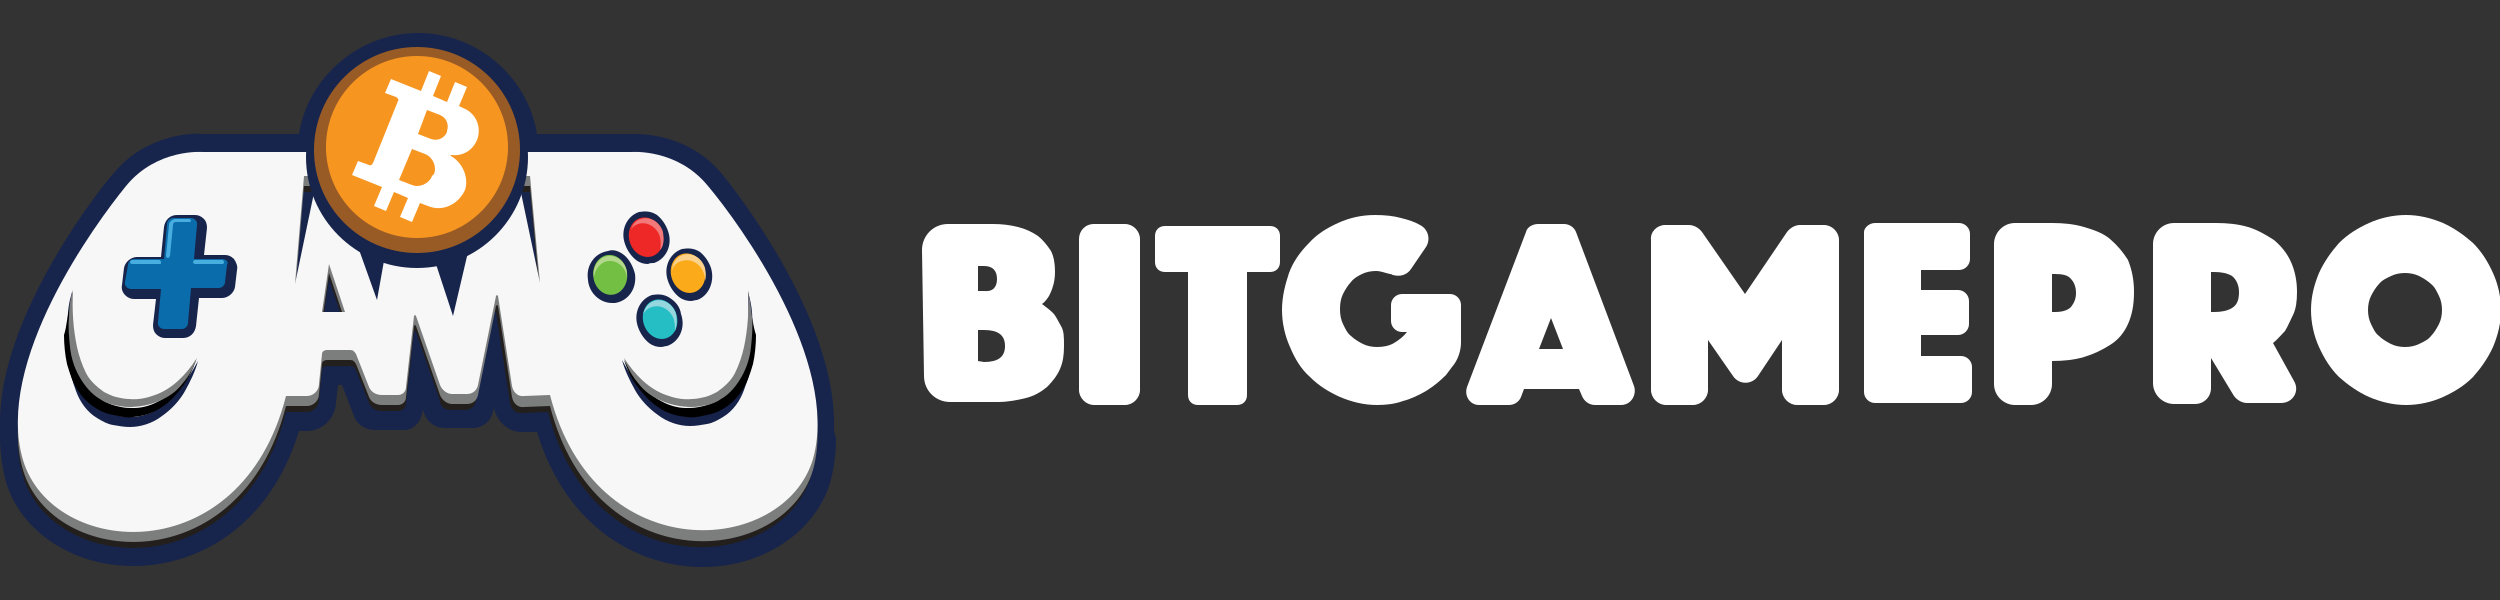 <?xml version="1.0" encoding="utf-8"?>
<!-- Generator: Adobe Illustrator 23.0.1, SVG Export Plug-In . SVG Version: 6.00 Build 0)  -->
<svg version="1.1" id="Layer_1" xmlns="http://www.w3.org/2000/svg" xmlns:xlink="http://www.w3.org/1999/xlink" x="0px" y="0px"
	 viewBox="0 0 250 60" style="enable-background:new 0 0 250 60;" xml:space="preserve">
<rect x="0" y="0" width="250" height="60" fill="#333333" stroke="none"/>
<style type="text/css">
	.st0{fill:#17244C;}
	.st1{fill:#231F1C;}
	.st2{fill:#7C7D7D;}
	.st3{fill:#F7F7F7;}
	.st4{fill:#162249;}
	.st5{fill:#985B25;}
	.st6{fill:#F79521;}
	.st7{fill:#ED2826;}
	.st8{fill:#25BEC5;}
	.st9{fill:#FBAA19;}
	.st10{fill:#72BF44;}
	.st11{fill:#F3787A;}
	.st12{fill:#96D7DF;}
	.st13{fill:#FCD18B;}
	.st14{fill:#B4D88B;}
	.st15{fill:#0A6CAA;}
	.st16{fill:#48AEE0;}
	.st17{fill:#FFFFFF;}
</style>
<g>
	<g>
		<path class="st0" d="M83.4,42.8C83.7,31.5,72.7,18,72.2,17.4c-3.5-4.2-8.4-4-9.1-4h-9.4c-0.9-5.7-6-10.1-11.9-10.1
			s-11,4.4-11.9,10.1h-9.5c-0.7-0.1-5.7-0.2-9.1,4C10.7,18-0.3,31.5,0,42.7c0,0.3,0,0.6,0,0.8c0,1.6,0.2,3.2,0.6,4.7
			c1.5,5,6.7,8.4,12.7,8.4c0.1,0,0.2,0,0.3,0c6-0.1,13.3-3.7,16.3-13.5h0.8c1.6,0,2.8-1.3,2.9-2.8l0.2-1.8h0.4l1.2,3.1
			c0.3,0.9,1.2,1.4,2.1,1.4h2.9c0.9,0,1.6-0.7,1.8-1.6l0.1-0.5l0.1,0.4c0.3,0.9,1.1,1.5,2.1,1.5h2.8c1,0,1.8-0.7,2-1.6l0.1-0.4
			c0.3,1.4,1.5,2.5,3,2.4h1.3C56.7,53,64,56.6,70,56.7h0.3c6,0,11.2-3.5,12.7-8.4c0.4-1.4,0.6-3,0.6-4.5
			C83.4,43.3,83.4,42.9,83.4,42.8z"/>
		<path class="st1" d="M70.8,20.1c-3.1-3.8-7.7-3.4-7.7-3.4H20.3c0,0-4.6-0.4-7.7,3.4S-0.6,37.8,2.3,47.6s21.8,11.3,26.3-6.4h2.1
			c0.6,0,1.2-0.5,1.2-1.2l0.3-3c0-0.3,0.3-0.4,0.5-0.4H35c0.3,0,0.4,0.1,0.6,0.4l1.3,3.3c0.2,0.5,0.7,0.8,1.3,0.8h1.6
			c0.4,0,0.8-0.3,0.8-0.8l0.8-7.1c0-0.1,0.2-0.1,0.2,0l2.4,6.9c0,0.5,0.5,0.9,1,0.9h1.5c0.6,0,1-0.4,1.1-0.9l1.8-8.9
			c0-0.1,0.2-0.1,0.2,0l1.4,9.1c0.1,0.6,0.6,1.1,1.2,1l2.6-0.1c4.5,17.6,23.4,16.1,26.3,6.4C84,37.8,74,23.9,70.8,20.1z M32.2,32.7
			l0.7-4.8l1.6,4.8H32.2z M52,20.4h-3.7l-3,12.8l-4.2-12.8h-1.4l-2.1,11.2l-4-11.2h-2.2l-2,9.6l0.9-10.8H53L54,30L52,20.4z"/>
		<path class="st2" d="M70.8,19.5c-3.1-3.8-7.7-3.4-7.7-3.4H20.3c0,0-4.6-0.4-7.7,3.4S-0.6,37.2,2.3,47s21.8,11.3,26.3-6.4h2.1
			c0.6,0,1.2-0.5,1.2-1.2l0.3-3c0-0.3,0.3-0.4,0.5-0.4H35c0.3,0,0.4,0.1,0.6,0.4l1.3,3.3c0.2,0.5,0.7,0.8,1.3,0.8h1.6
			c0.4,0,0.8-0.3,0.8-0.8l0.8-7.1c0-0.1,0.2-0.1,0.2,0l2.4,6.9c0.2,0.5,0.7,0.9,1.2,0.9h1.5c0.6,0,1-0.4,1.1-0.9l1.8-8.9
			c0-0.1,0.2-0.1,0.2,0l1.4,9.1c0.1,0.6,0.6,1.1,1.2,1l2.6-0.1c4.5,17.6,23.4,16.1,26.3,6.4C84,37.2,74,23.3,70.8,19.5z M32.2,32.1
			l0.7-4.8l1.6,4.8H32.2z M52,19.8h-3.7l-3,12.8l-4.2-12.8h-1.4l-2,11.2l-4-11.2h-2.2l-2,9.6l0.9-10.8H53l1,10.7L52,19.8z"/>
		<path class="st3" d="M70.8,18.6c-3.1-3.8-7.7-3.4-7.7-3.4H20.3c0,0-4.6-0.4-7.7,3.4S-0.6,36.2,2.3,46s21.8,11.3,26.3-6.4h2.1
			c0.6,0,1.2-0.5,1.2-1.2l0.3-3c0-0.3,0.3-0.4,0.5-0.4H35c0.3,0,0.4,0.1,0.6,0.4l1.3,3.3c0.2,0.5,0.7,0.8,1.3,0.8h1.6
			c0.4,0,0.8-0.3,0.8-0.8l0.8-7.1c0-0.1,0.2-0.1,0.2,0l2.4,6.9c0.2,0.5,0.7,0.9,1.2,0.9h1.5c0.6,0,1-0.4,1.1-0.9l1.8-8.9
			c0-0.1,0.2-0.1,0.2,0l1.4,9c0.1,0.6,0.6,1.1,1.2,1l2.6-0.1c4.5,17.6,23.4,16.1,26.3,6.4C84,36.2,74,22.4,70.8,18.6z M32.2,31.2
			l0.7-4.8l1.6,4.8H32.2z M52,18.8h-3.7l-3,12.8l-4.2-12.8h-1.4l-2,11.2l-4-11.2h-2.2l-2,9.6l0.9-10.8H53l1,10.7L52,18.8z"/>
		<path class="st0" d="M23.4,25.9c-0.3-0.3-0.6-0.4-0.9-0.4h-2.1l0.3-2.7c0-0.4-0.1-0.7-0.3-0.9c-0.3-0.3-0.6-0.4-0.9-0.4h-1.8
			c-0.7,0-1.2,0.5-1.3,1.2l-0.3,3h-2.4c-0.6,0-1.2,0.5-1.3,1.1l-0.2,1.7c-0.1,0.4,0.1,0.8,0.3,1c0.3,0.3,0.6,0.4,0.9,0.4h2.2
			l-0.3,2.6c0,0.4,0.1,0.7,0.3,0.9c0.3,0.3,0.6,0.4,0.9,0.4h1.8c0.7,0,1.2-0.5,1.3-1.2l0.3-2.8h2.3c0.6,0,1.2-0.5,1.3-1.1l0.2-1.7
			C23.8,26.6,23.6,26.2,23.4,25.9z"/>
		<g>
			<path class="st0" d="M65.4,26.3c1.2-0.4,1.9-1.8,1.4-3.2c-0.2-0.6-0.6-1.2-1.1-1.6c-0.6-0.4-1.2-0.4-1.8-0.3
				c-1.2,0.4-1.9,1.8-1.4,3.2c0.2,0.6,0.6,1.2,1.1,1.6c0.4,0.3,0.8,0.4,1.2,0.4C65,26.3,65.2,26.3,65.4,26.3z"/>
			<path class="st0" d="M67,29.8L67,29.8c-0.6-0.4-1.2-0.4-1.8-0.3c-1.2,0.4-1.9,1.8-1.4,3.2c0.2,0.6,0.6,1.2,1.1,1.6
				c0.4,0.3,0.8,0.4,1.2,0.4c0.2,0,0.4-0.1,0.6-0.1c1.2-0.4,1.9-1.8,1.4-3.2C68,30.7,67.6,30.2,67,29.8z"/>
			<path class="st0" d="M71.1,26.8c-0.2-0.6-0.6-1.2-1.1-1.6c-0.6-0.4-1.2-0.4-1.8-0.3c-1.2,0.4-1.9,1.8-1.4,3.2
				c0.2,0.6,0.6,1.2,1.1,1.6c0.4,0.3,0.8,0.4,1.2,0.4c0.2,0,0.4-0.1,0.6-0.1C70.9,29.6,71.5,28.1,71.1,26.8z"/>
			<path class="st0" d="M62.4,25.5c-0.5-0.4-1.1-0.6-1.6-0.4c-0.6,0.1-1.2,0.4-1.6,1c-0.4,0.6-0.5,1.2-0.4,1.9
				c0.1,1.3,1.2,2.3,2.4,2.3c0.1,0,0.2,0,0.3,0c1.3-0.2,2.2-1.4,2-2.9C63.3,26.6,62.9,25.9,62.4,25.5z"/>
		</g>
		<g>
			<path class="st4" d="M7.2,29.2c-0.1,2.1-0.1,4.3,0.2,6.4c0.2,1,0.4,2.1,0.9,3c0.4,0.9,1.1,1.8,1.9,2.3s1.8,0.8,2.8,0.8
				s2-0.3,2.8-0.8c0.9-0.6,1.6-1.3,2.3-2.1c0.6-0.8,1.2-1.8,1.7-2.7c-0.3,1.1-0.8,2.1-1.3,3s-1.3,1.8-2.3,2.5
				c-0.9,0.7-2.1,1.1-3.2,1.1c-0.6,0-1.1-0.1-1.7-0.2c-0.6-0.1-1.1-0.4-1.6-0.7c-1-0.6-1.7-1.6-2.1-2.7C7.2,38,6.9,37,6.8,35.8
				c-0.1-1.1-0.1-2.2,0-3.3C6.7,31.3,6.9,30.2,7.2,29.2z"/>
			<path d="M7,30.7c0,0.9,0,1.9,0.1,2.8c0.1,0.9,0.3,1.9,0.5,2.8c0.5,1.8,1.6,3.3,3.2,4c0.4,0.2,0.8,0.3,1.3,0.4
				c0.4,0.1,0.9,0.1,1.3,0.1c0.9,0,1.8-0.3,2.5-0.7c0.8-0.4,1.5-1.1,2.1-1.8c0.6-0.7,1.1-1.5,1.6-2.3c-0.3,0.9-0.7,1.8-1.3,2.6
				c-0.6,0.8-1.3,1.6-2.1,2.1c-0.8,0.6-1.8,0.9-2.9,1c-0.5,0.1-1,0-1.5-0.1s-1-0.2-1.5-0.4c-0.9-0.4-1.8-1.1-2.4-2
				c-0.6-0.8-0.9-1.8-1.2-2.8c-0.2-0.9-0.3-2-0.3-2.9C6.7,32.6,6.7,31.5,7,30.7z"/>
			<path class="st2" d="M7.3,29c-0.1,2,0,3.8,0.4,5.7c0.2,0.9,0.5,1.8,0.9,2.6s1.1,1.4,1.8,1.9c0.4,0.2,0.8,0.4,1.2,0.5
				s0.9,0.2,1.3,0.2c0.9,0.1,1.8-0.1,2.6-0.4c1.7-0.6,3.1-2,4.2-3.7c-0.3,0.9-0.8,1.8-1.4,2.5c-0.6,0.8-1.4,1.4-2.4,1.8
				c-0.9,0.4-2,0.6-3,0.6c-0.5,0-1-0.1-1.5-0.2c-0.5-0.1-1-0.3-1.4-0.6c-0.9-0.5-1.6-1.4-2.1-2.3c-0.5-0.9-0.8-1.9-0.9-2.9
				s-0.2-2-0.1-3C6.9,30.9,7,29.9,7.3,29z"/>
		</g>
		<g>
			<path class="st4" d="M74.8,29.2c0.1,2.1,0.1,4.3-0.2,6.4c-0.2,1-0.4,2.1-0.9,3c-0.4,0.9-1.1,1.8-1.9,2.3S70,41.6,69,41.6
				s-2-0.3-2.8-0.8c-0.9-0.6-1.6-1.3-2.3-2.1c-0.6-0.8-1.2-1.8-1.7-2.7c0.3,1.1,0.8,2.1,1.3,3s1.3,1.8,2.3,2.5
				c0.9,0.7,2.1,1.1,3.2,1.1c0.6,0,1.1-0.1,1.7-0.2c0.6-0.1,1.1-0.4,1.6-0.7c1-0.6,1.7-1.6,2.1-2.7c0.4-1.1,0.7-2.1,0.8-3.3
				c0.1-1.1,0.1-2.2,0-3.3C75.3,31.3,75.1,30.2,74.8,29.2z"/>
			<path d="M75,30.7c0,0.9,0,1.9-0.1,2.8c-0.1,0.9-0.3,1.9-0.5,2.8c-0.5,1.8-1.6,3.3-3.2,4c-0.4,0.2-0.8,0.3-1.3,0.4
				s-0.9,0.1-1.3,0.1c-0.9,0-1.8-0.3-2.5-0.7c-0.8-0.4-1.5-1.1-2.1-1.8s-1.1-1.5-1.6-2.3c0.3,0.9,0.7,1.8,1.3,2.6
				c0.6,0.8,1.3,1.6,2.1,2.1c0.8,0.6,1.8,0.9,2.9,1c0.5,0.1,1,0,1.5-0.1s1-0.2,1.5-0.4c0.9-0.4,1.8-1.1,2.4-2
				c0.6-0.8,0.9-1.8,1.2-2.8c0.2-0.9,0.3-2,0.3-2.9C75.3,32.6,75.2,31.5,75,30.7z"/>
			<path class="st2" d="M74.8,29c0.1,2,0,3.8-0.4,5.7c-0.2,0.9-0.5,1.8-0.9,2.6s-1.1,1.4-1.8,1.9c-0.4,0.2-0.8,0.4-1.2,0.5
				c-0.4,0.1-0.9,0.2-1.3,0.2c-0.9,0.1-1.8-0.1-2.6-0.4c-1.7-0.6-3.1-2-4.2-3.7c0.3,0.9,0.8,1.8,1.4,2.5c0.6,0.8,1.4,1.4,2.4,1.8
				c0.9,0.4,2,0.6,3,0.6c0.5,0,1-0.1,1.5-0.2c0.5-0.1,1-0.3,1.4-0.6c0.9-0.5,1.6-1.4,2.1-2.3c0.5-0.9,0.8-1.9,0.9-2.9s0.2-2,0.1-3
				C75.1,30.9,75,29.9,74.8,29z"/>
		</g>
		<circle class="st0" cx="41.7" cy="15.7" r="11.1"/>
		<g>
			<circle class="st5" cx="41.7" cy="15" r="10.3"/>
			<circle class="st6" cx="41.7" cy="14.7" r="9.1"/>
		</g>
		<g>
			<ellipse transform="matrix(0.955 -0.297 0.297 0.955 -4.126 20.273)" class="st7" cx="64.6" cy="23.7" rx="1.7" ry="2"/>
			<ellipse transform="matrix(0.955 -0.297 0.297 0.955 -6.494 21.058)" class="st8" cx="66" cy="31.9" rx="1.7" ry="2"/>
			<ellipse transform="matrix(0.955 -0.297 0.297 0.955 -5.01 21.68)" class="st9" cx="68.8" cy="27.3" rx="1.7" ry="2"/>
			<ellipse transform="matrix(0.993 -0.12 0.12 0.993 -2.854 7.499)" class="st10" cx="61" cy="27.5" rx="1.7" ry="2"/>
			<path class="st11" d="M63.8,22.4c0.9-0.3,1.9,0.3,2.2,1.3c0.1,0.4,0.1,0.9,0,1.3c0.4-0.4,0.4-1.1,0.3-1.8c-0.3-1-1.3-1.6-2.2-1.3
				c-0.5,0.1-0.9,0.6-1,1.1C63.2,22.7,63.5,22.5,63.8,22.4z"/>
			<path class="st12" d="M67.6,31.4c-0.3-1-1.3-1.6-2.2-1.3c-0.6,0.2-0.9,0.7-1.1,1.3c0.2-0.3,0.5-0.6,0.9-0.7
				c0.9-0.3,1.9,0.3,2.2,1.3c0.1,0.4,0.1,0.7,0.1,1.1C67.7,32.5,67.7,31.9,67.6,31.4z"/>
			<path class="st13" d="M68.2,26.1c0.9-0.3,1.9,0.3,2.2,1.3c0.1,0.3,0.1,0.5,0.1,0.7c0.1-0.4,0.1-0.8,0-1.3c-0.3-1-1.3-1.6-2.2-1.3
				c-0.7,0.2-1.1,0.9-1.1,1.6C67.3,26.6,67.7,26.2,68.2,26.1z"/>
			<path class="st14" d="M62.7,27.3c-0.1-1.1-1-1.8-1.9-1.7c-0.9,0.1-1.6,1.1-1.4,2.1l0,0c0.1-0.8,0.7-1.5,1.4-1.6
				c0.9-0.1,1.8,0.6,1.9,1.7C62.7,27.6,62.7,27.5,62.7,27.3z"/>
		</g>
		<path class="st15" d="M22.2,25.9h-2.8l0.3-3.4c0.1-0.4-0.3-0.7-0.6-0.7h-1.8c-0.3,0-0.6,0.3-0.6,0.6l-0.3,3.5h-3
			c-0.3,0-0.6,0.3-0.6,0.6l-0.3,1.7c-0.1,0.4,0.3,0.7,0.6,0.7h3l-0.3,3.3c-0.1,0.4,0.3,0.7,0.6,0.7h1.8c0.3,0,0.6-0.3,0.6-0.6
			l0.3-3.5h2.8c0.3,0,0.6-0.3,0.6-0.6l0.2-1.7C22.9,26.2,22.6,25.9,22.2,25.9z"/>
		<g>
			<path class="st16" d="M16.8,25.8L16.8,25.8c-0.1,0-0.2-0.1-0.2-0.2l0.3-3.1c0-0.3,0.3-0.6,0.7-0.6h1.3c0.1,0,0.2,0.1,0.2,0.2
				s-0.1,0.1-0.2,0.1h-1.3c-0.2,0-0.3,0.1-0.3,0.3L17,25.6C16.9,25.7,16.9,25.8,16.8,25.8z"/>
		</g>
		<g>
			<path class="st16" d="M22.2,26.4h-2.7c-0.1,0-0.2-0.1-0.2-0.2s0.1-0.2,0.2-0.2h2.7c0.1,0,0.2,0.1,0.2,0.2
				C22.4,26.4,22.3,26.4,22.2,26.4z"/>
		</g>
		<g>
			<path class="st16" d="M16,26.4h-2.8c-0.1,0-0.2-0.1-0.2-0.2s0.1-0.2,0.2-0.2h2.7c0.1,0,0.2,0.1,0.2,0.2
				C16.1,26.4,16.1,26.4,16,26.4z"/>
		</g>
		<g id="XMLID_868_">
			<path class="st17" d="M45.1,15.6c-0.1,0-0.1-0.1,0.1-0.1c0.6,0.1,1.9-0.1,2.5-1.5l0,0c0.5-1.3-0.1-2.7-1.4-3.2l-0.4-0.2l0.8-1.9
				l-1.2-0.5l-0.8,2l-1.4-0.6l0.8-2l-1.2-0.5l-0.8,2l-3-1.2l-0.6,1.4l1.1,0.4c0.2,0.1,0.3,0.3,0.2,0.4l-2.5,6.2
				c-0.1,0.2-0.3,0.3-0.4,0.2l-1.1-0.4l-0.6,1.4l3,1.2l-0.8,1.9l1.2,0.5l0.8-1.9l1.4,0.6L40,21.7l1.2,0.5l0.8-1.9l0.8,0.3
				c1.4,0.6,3-0.1,3.7-1.6l0,0C46.9,17.8,46.3,16.3,45.1,15.6z M44,11.5c0.7,0.3,0.9,1,0.7,1.6v0.1c-0.3,0.7-1,0.9-1.6,0.7l-1.3-0.5
				l0.9-2.4L44,11.5L44,11.5z M43.2,17.6c-0.3,0.8-1.3,1.2-2,0.9L39.9,18l1.3-3.1l1.3,0.5c0.8,0.3,1.2,1.3,0.9,2L43.2,17.6z"/>
		</g>
	</g>
	<g>
		<path class="st17" d="M92.2,25c0-1.4,1.1-2.6,2.6-2.6h4.5c0.9,0,1.7,0.1,2.5,0.3s1.4,0.5,2,0.9c0.5,0.4,0.9,0.9,1.3,1.5
			c0.3,0.6,0.4,1.3,0.4,2.1c0,0.6-0.1,1.1-0.2,1.4c-0.1,0.4-0.3,0.8-0.4,1c-0.2,0.3-0.4,0.6-0.7,0.8c0.4,0.3,0.8,0.6,1.1,0.9
			c0.3,0.3,0.5,0.8,0.8,1.3s0.3,1.1,0.3,2s-0.1,1.6-0.4,2.3s-0.8,1.3-1.3,1.8c-0.6,0.5-1.3,0.9-2.1,1.1s-1.8,0.4-2.8,0.4H95
			c-1.4,0-2.6-1.1-2.6-2.6L92.2,25L92.2,25z M99.7,27.9c0-0.8-0.4-1.3-1.3-1.3h-0.6v2.5h0.6C99.3,29.2,99.7,28.7,99.7,27.9z
			 M98.4,36.2c1.4,0,2.1-0.5,2.1-1.6S99.8,33,98.4,33h-0.6v3.1L98.4,36.2L98.4,36.2z"/>
		<path class="st17" d="M109.4,22.4h3.1c0.8,0,1.5,0.7,1.5,1.5V39c0,0.8-0.7,1.5-1.5,1.5h-3.1c-0.8,0-1.5-0.7-1.5-1.5V23.9
			C107.9,23.1,108.5,22.4,109.4,22.4z"/>
		<path class="st17" d="M118.8,27.2h-2.3c-0.6,0-1-0.4-1-1v-2.6c0-0.6,0.4-1,1-1H127c0.6,0,1,0.4,1,1v2.6c0,0.6-0.4,1-1,1h-2.3v12.3
			c0,0.6-0.4,1-1,1h-3.9c-0.6,0-1-0.4-1-1L118.8,27.2L118.8,27.2z"/>
		<path class="st17" d="M141.1,26.9c-0.4,0.6-1.1,0.8-1.8,0.6c-0.1,0-0.1-0.1-0.3-0.1c-0.5-0.1-0.9-0.3-1.4-0.3s-1,0.1-1.4,0.3
			s-0.8,0.4-1.1,0.8c-0.3,0.3-0.6,0.8-0.8,1.2c-0.2,0.4-0.3,0.9-0.3,1.5s0.1,1.1,0.3,1.5s0.4,0.9,0.8,1.2c0.3,0.3,0.8,0.6,1.2,0.8
			s0.9,0.3,1.4,0.3c0.6,0,1.2-0.1,1.7-0.4s0.9-0.6,1.3-1.1h-0.5c-0.6,0-1.1-0.5-1.1-1.1v-1.6c0-0.6,0.5-1.1,1.1-1.1h4.8
			c0.6,0,1.1,0.5,1.1,1.1v3.7c0,0.9-0.3,1.8-0.9,2.5c-0.2,0.3-0.4,0.5-0.6,0.8c-0.6,0.6-1.2,1.1-2,1.6c-0.7,0.4-1.5,0.8-2.3,1
			c-0.8,0.3-1.7,0.4-2.6,0.4c-1.3,0-2.5-0.3-3.7-0.8c-1.1-0.5-2.1-1.1-3-2c-0.9-0.8-1.5-1.8-2-3c-0.5-1.1-0.8-2.4-0.8-3.7
			s0.3-2.5,0.7-3.7c0.4-1.1,1.1-2.1,2-3c0.8-0.9,1.8-1.5,2.9-2c1.1-0.5,2.3-0.8,3.7-0.8c1,0,1.9,0.1,2.6,0.3
			c0.8,0.2,1.4,0.4,1.9,0.7l0,0c0.8,0.4,1.1,1.4,0.6,2.2L141.1,26.9z"/>
		<path class="st17" d="M153.8,22.4h2.6c0.5,0,1,0.3,1.2,0.8l5.8,15.4c0.3,0.9-0.3,1.9-1.3,1.9h-2.6c-0.6,0-1.1-0.4-1.3-0.9
			l-0.3-0.7h-5.5l-0.3,0.8c-0.2,0.5-0.7,0.8-1.2,0.8h-3c-0.9,0-1.5-0.9-1.2-1.8l5.9-15.5C152.7,22.7,153.3,22.4,153.8,22.4z
			 M156.3,34.9l-1.2-3.1l-1.2,3.1H156.3z"/>
		<path class="st17" d="M166.5,22.5h2.4c0.5,0,1,0.3,1.3,0.7l4.3,6.2l4.2-6.2c0.3-0.4,0.8-0.7,1.3-0.7h2.4c0.8,0,1.5,0.7,1.5,1.5v15
			c0,0.8-0.7,1.5-1.5,1.5h-2.7c-0.8,0-1.5-0.7-1.5-1.5v-5l-2.4,3.6c-0.6,0.9-1.9,0.9-2.5,0l-2.5-3.6v5c0,0.8-0.7,1.5-1.5,1.5h-2.7
			c-0.8,0-1.5-0.7-1.5-1.5V24C165,23.2,165.7,22.5,166.5,22.5z"/>
		<path class="st17" d="M187.5,22.3h8.4c0.6,0,1.1,0.5,1.1,1.1v2.5c0,0.6-0.5,1.1-1.1,1.1h-3.8v2h3.7c0.6,0,1.1,0.5,1.1,1.1v2.3
			c0,0.6-0.5,1.1-1.1,1.1h-3.7v2.1h4c0.6,0,1.1,0.5,1.1,1.1v2.5c0,0.6-0.5,1.1-1.1,1.1h-8.6c-0.6,0-1.1-0.5-1.1-1.1v-16
			C186.4,22.8,186.9,22.3,187.5,22.3z"/>
		<path class="st17" d="M213.4,29.2c0,1.3-0.2,2.3-0.6,3.2c-0.4,0.9-1,1.6-1.8,2.1s-1.6,0.9-2.6,1.2s-2.1,0.4-3.2,0.4v2.3
			c0,1.1-0.9,2.1-2.1,2.1h-1.6c-1.1,0-2.1-0.9-2.1-2.1v-14c0-1.1,0.9-2.1,2.1-2.1h3.7c1.1,0,2.2,0.1,3.2,0.4s1.9,0.6,2.6,1.2
			s1.3,1.3,1.8,2.1C213.2,27,213.4,28,213.4,29.2z M205.2,31.2h0.3c0.8,0,1.3-0.2,1.6-0.5c0.3-0.4,0.5-0.8,0.5-1.4s-0.2-1.1-0.5-1.4
			c-0.3-0.4-0.9-0.5-1.6-0.5h-0.3V31.2z"/>
		<path class="st17" d="M215.3,24.4c0-1.1,0.9-2.1,2.1-2.1h4.2c1.1,0,2.2,0.1,3.2,0.4s1.8,0.8,2.6,1.3c0.7,0.6,1.3,1.3,1.7,2.2
			c0.4,0.9,0.6,1.9,0.6,3c0,0.9-0.1,1.7-0.4,2.3c-0.3,0.6-0.5,1.1-0.8,1.6c-0.4,0.4-0.8,0.9-1.2,1.2l2.1,3.8c0.6,1-0.1,2.2-1.3,2.2
			h-3.4c-0.5,0-1-0.3-1.3-0.7l-2.3-3.8v3c0,0.9-0.7,1.6-1.6,1.6h-2.1c-1.1,0-2.1-0.9-2.1-2.1v-14l0,0V24.4z M221.1,31.2h0.3
			c0.7,0,1.3-0.1,1.8-0.4s0.7-0.8,0.7-1.6c0-0.7-0.3-1.3-0.7-1.6c-0.5-0.3-1.1-0.4-1.8-0.4h-0.3V31.2z"/>
		<path class="st17" d="M231.1,31c0-1.3,0.3-2.5,0.8-3.7c0.5-1.1,1.2-2.1,2-3c0.9-0.9,1.9-1.5,3-2s2.4-0.8,3.7-0.8s2.5,0.3,3.7,0.8
			c1.1,0.5,2.1,1.2,3,2c0.9,0.9,1.5,1.9,2,3s0.8,2.4,0.8,3.7c0,1.3-0.3,2.5-0.8,3.7c-0.5,1.1-1.2,2.1-2,3c-0.9,0.9-1.9,1.5-3,2
			s-2.4,0.8-3.7,0.8s-2.5-0.3-3.7-0.8c-1.1-0.5-2.1-1.2-3-2c-0.9-0.9-1.5-1.9-2-3C231.4,33.6,231.1,32.3,231.1,31z M236.8,31
			c0,0.5,0.1,1,0.3,1.4s0.4,0.9,0.8,1.2c0.3,0.3,0.8,0.6,1.2,0.8s0.9,0.3,1.4,0.3s1-0.1,1.4-0.3s0.9-0.4,1.2-0.8
			c0.3-0.3,0.6-0.8,0.8-1.2s0.3-0.9,0.3-1.4s-0.1-1-0.3-1.4s-0.4-0.9-0.8-1.2c-0.3-0.3-0.8-0.6-1.2-0.8c-0.4-0.2-0.9-0.3-1.4-0.3
			s-1,0.1-1.4,0.3c-0.4,0.2-0.9,0.4-1.2,0.8c-0.3,0.3-0.6,0.8-0.8,1.2C236.9,30,236.8,30.5,236.8,31z"/>
	</g>
</g>
</svg>
